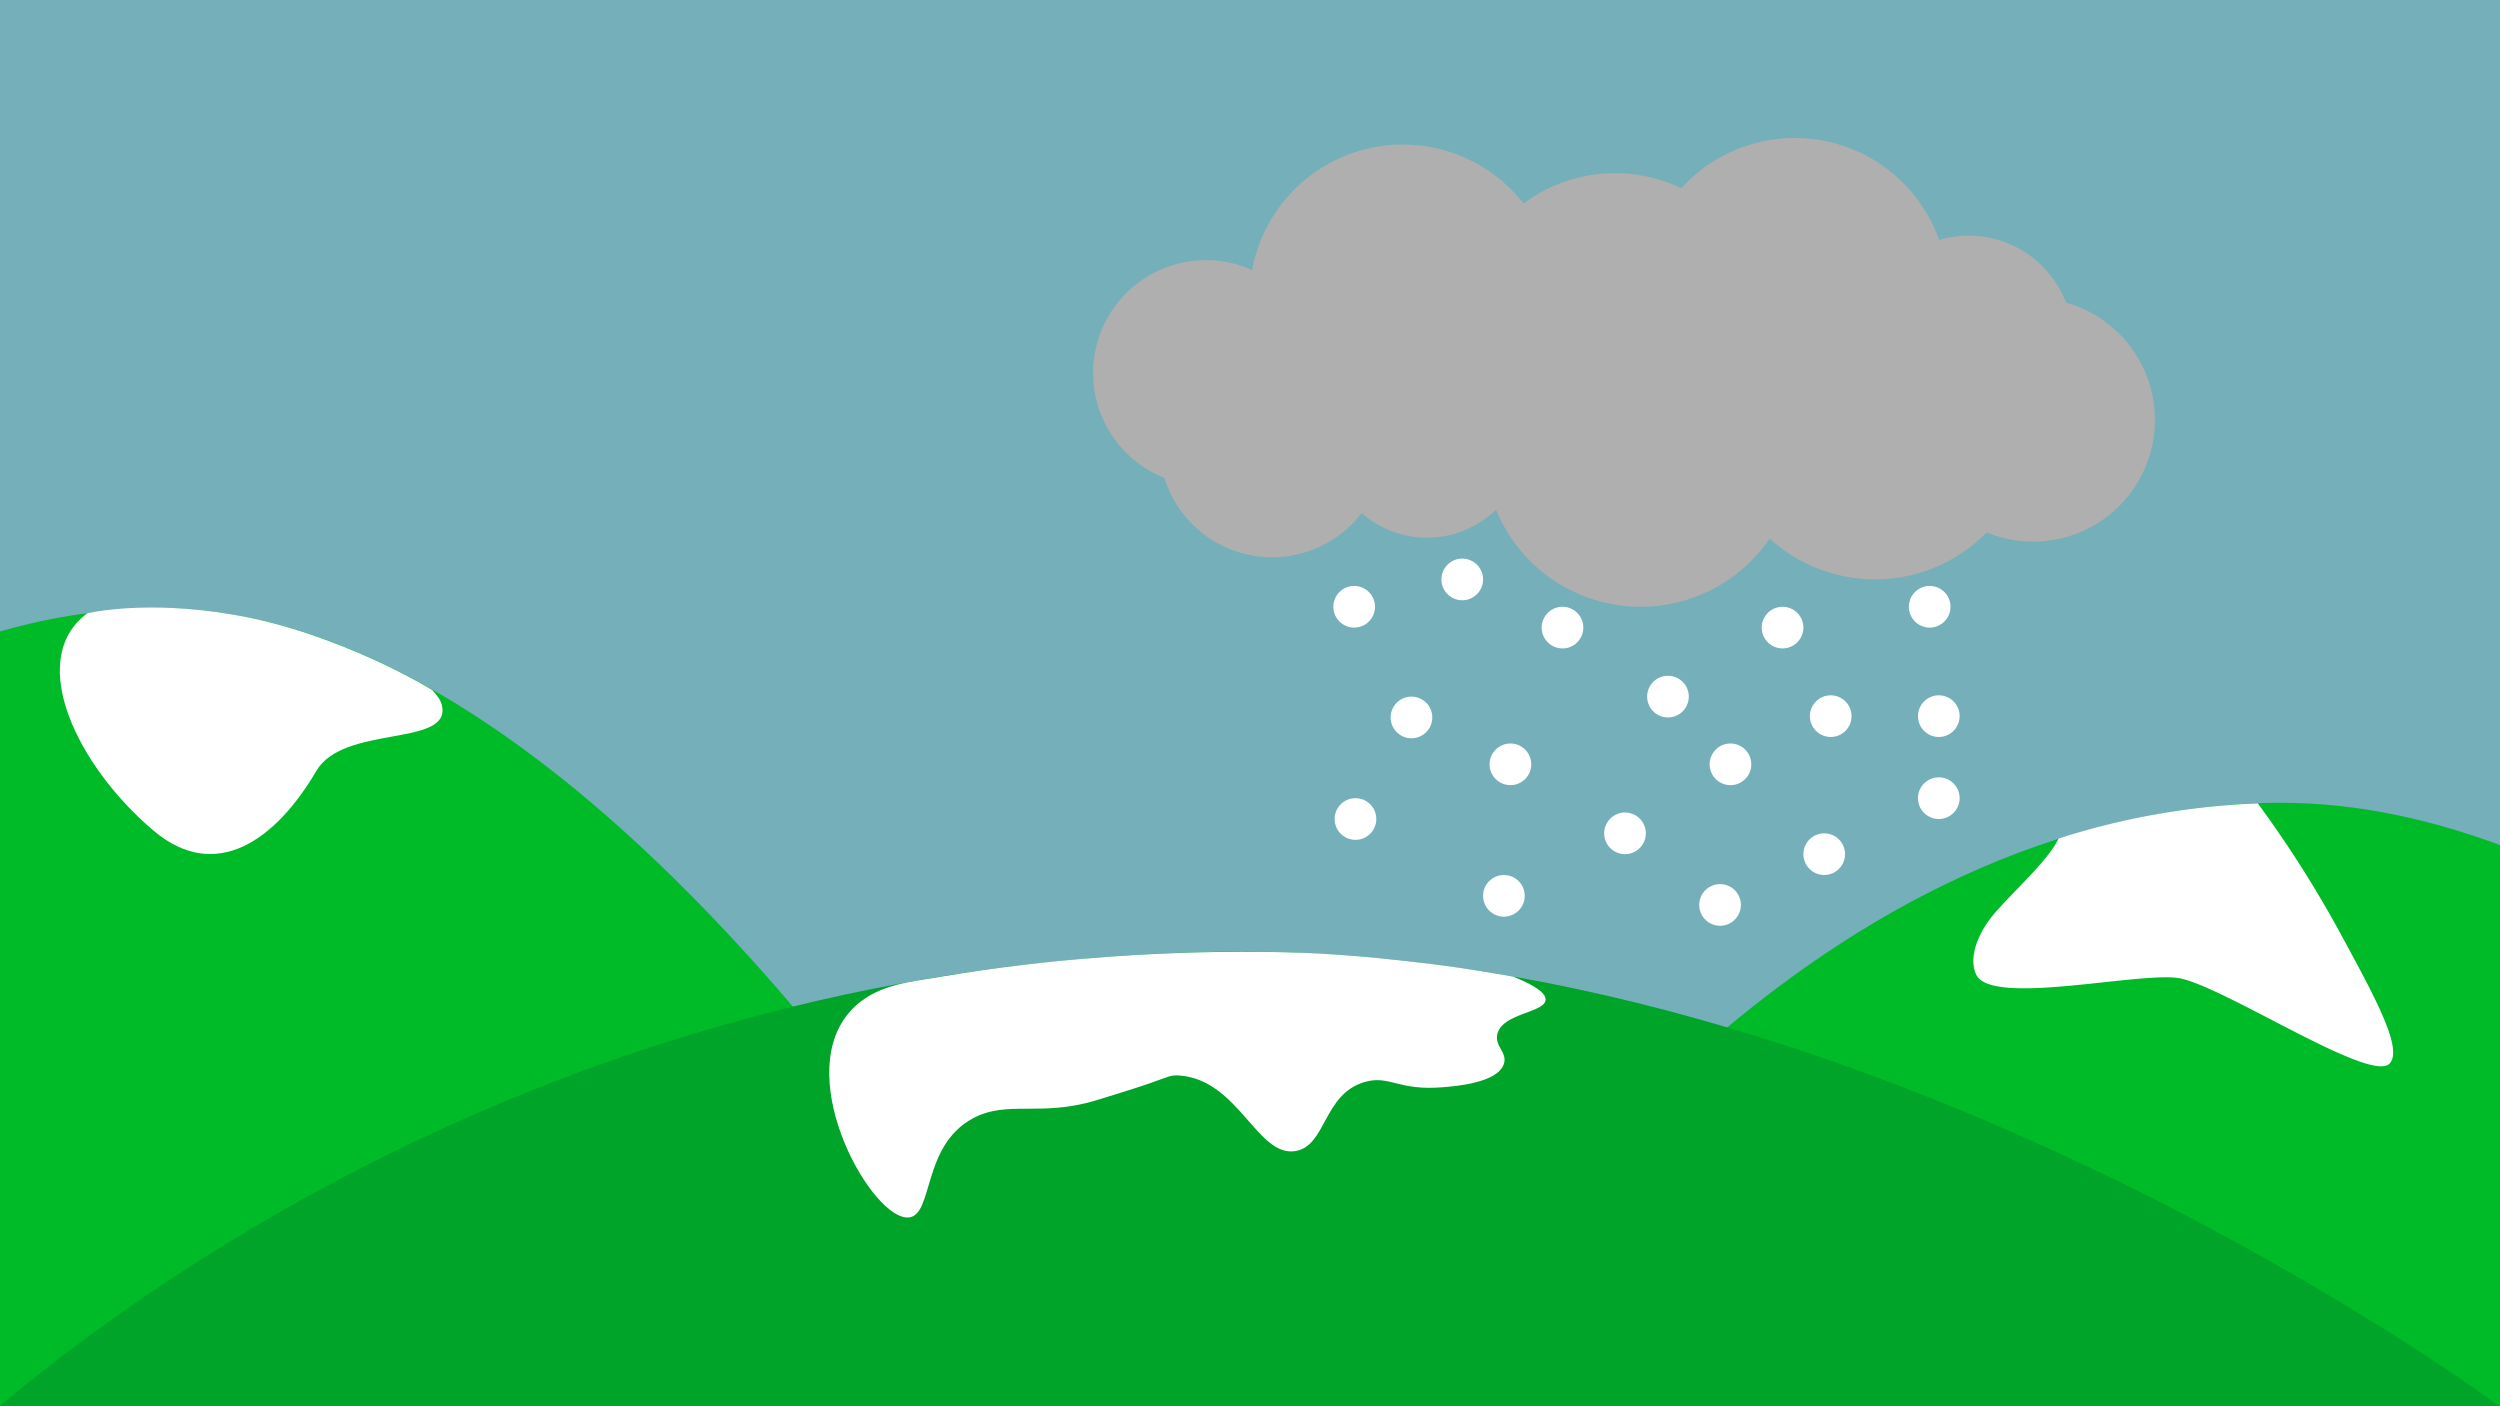 <svg xmlns="http://www.w3.org/2000/svg" viewBox="0 0 1920 1080"><defs><style>.cls-1,.cls-3{isolation:isolate;}.cls-2{fill:#80ebff;}.cls-3{fill:#666;opacity:0.45;mix-blend-mode:multiply;}.cls-4{fill:#00bb28;}.cls-5{fill:#00a428;}.cls-6{fill:#fff;}.cls-7{fill:#afafaf;}</style></defs><title>snow-paysage</title><g class="cls-1"><g id="snow-paysage"><rect id="sky" class="cls-2" width="1920" height="1080"/><rect id="overlay" class="cls-3" width="1920" height="1080"/><path id="_3rd-col" data-name="3rd-col" class="cls-4" d="M1920,1080H1076c67.23-105.19,305.23-451.27,661.83-463.27,61.81-2.08,123.09,10.33,182.17,32.31"/><path id="_2nd-col" data-name="2nd-col" class="cls-4" d="M0,485A462,462,0,0,1,107.58,467.3C475.61,451.34,825,1080,825,1080H0"/><path class="cls-5" d="M933.5,731c-503.25,9-839.12,269.76-934,349h1920S1439.31,721.91,933.5,731Z"/><g id="snow-2" data-name="snow"><circle class="cls-6" cx="1040" cy="466" r="16"/><circle class="cls-6" cx="1123" cy="445" r="16"/><circle class="cls-6" cx="1369" cy="482" r="16"/><circle class="cls-6" cx="1281" cy="535" r="16"/><circle class="cls-6" cx="1084" cy="551" r="16"/><circle class="cls-6" cx="1489" cy="613" r="16"/><circle class="cls-6" cx="1406" cy="550" r="16"/><circle class="cls-6" cx="1160" cy="587" r="16"/><circle class="cls-6" cx="1248" cy="640" r="16"/><circle class="cls-6" cx="1329" cy="587" r="16"/><circle class="cls-6" cx="1041" cy="629" r="16"/><circle class="cls-6" cx="1489" cy="550" r="16"/><circle class="cls-6" cx="1401" cy="656" r="16"/><circle class="cls-6" cx="1321" cy="695" r="16"/><circle class="cls-6" cx="1155" cy="688" r="16"/><circle class="cls-6" cx="1200" cy="482" r="16"/><circle class="cls-6" cx="1482" cy="466" r="16"/></g><path id="grey-cloud" class="cls-7" d="M1586.73,232.45a80,80,0,0,0-97.48-48.15,117.65,117.65,0,0,0-198-39.74,117.78,117.78,0,0,0-121.17,11.71,117.65,117.65,0,0,0-208.46,51.12A86.65,86.65,0,1,0,894.22,367a86.65,86.65,0,0,0,151.57,27,75.93,75.93,0,0,0,103.15-2.53,120,120,0,0,0,210.18,22.15,120,120,0,0,0,166.64-4.73,93.52,93.52,0,1,0,61-176.47Z"/><path id="neve" class="cls-6" d="M1518,749c-5.76-10.92-1.68-30.35,15.78-49.83,17.11-19.08,39.46-39,47.22-55.17a569.68,569.68,0,0,1,153-27,873.26,873.26,0,0,1,63.79,100.52C1824.7,767.08,1846,806.23,1835,817c-15.23,15-131-62-163-66C1639.6,747,1530.31,772.34,1518,749Z"/><path id="neve-2" data-name="neve" class="cls-6" d="M67,471c-47.9,36-6.83,118.23,51,167,47.71,40.24,93.72,7.31,125-46,20.7-35.28,101.63-18.45,96.64-49.08-.88-5.4-4.16-9-7.64-12.92,0,0-71-44-153-58C111.1,460.41,67,471,67,471Z"/><path id="neve-3" data-name="neve" class="cls-6" d="M1085.49,738.73c10.56,1.21,20.29,2.34,33.51,4.27,20.26,3,43,7,43,7h0c20.88,8.33,25.36,14.1,25,18-.9,9.87-33,10.07-37,26-2.38,9.49,7.83,14.08,5,23-4.76,15-38.51,17.27-47,18-34.21,2.93-40.93-9.57-60-4-31.88,9.32-29.34,49-53,53-29.4,5-43.6-54.51-89-58-6.91-.53-8.07.73-23.65,6.23-1.93.68-14.63,4.95-40.35,12.77-43.31,13.17-68.23-.51-95,14-39,21.16-30,74.07-49,76-27.46,2.79-88.75-104-47-156,16.63-20.71,42-24,60-27,18.89-3.15,38.55-6.33,59-9q30-3.93,58.11-6.35C887.84,731.38,934.57,731,953,731s41,.06,71,2C1050.28,734.7,1072.27,737.22,1085.49,738.73Z"/></g></g></svg>